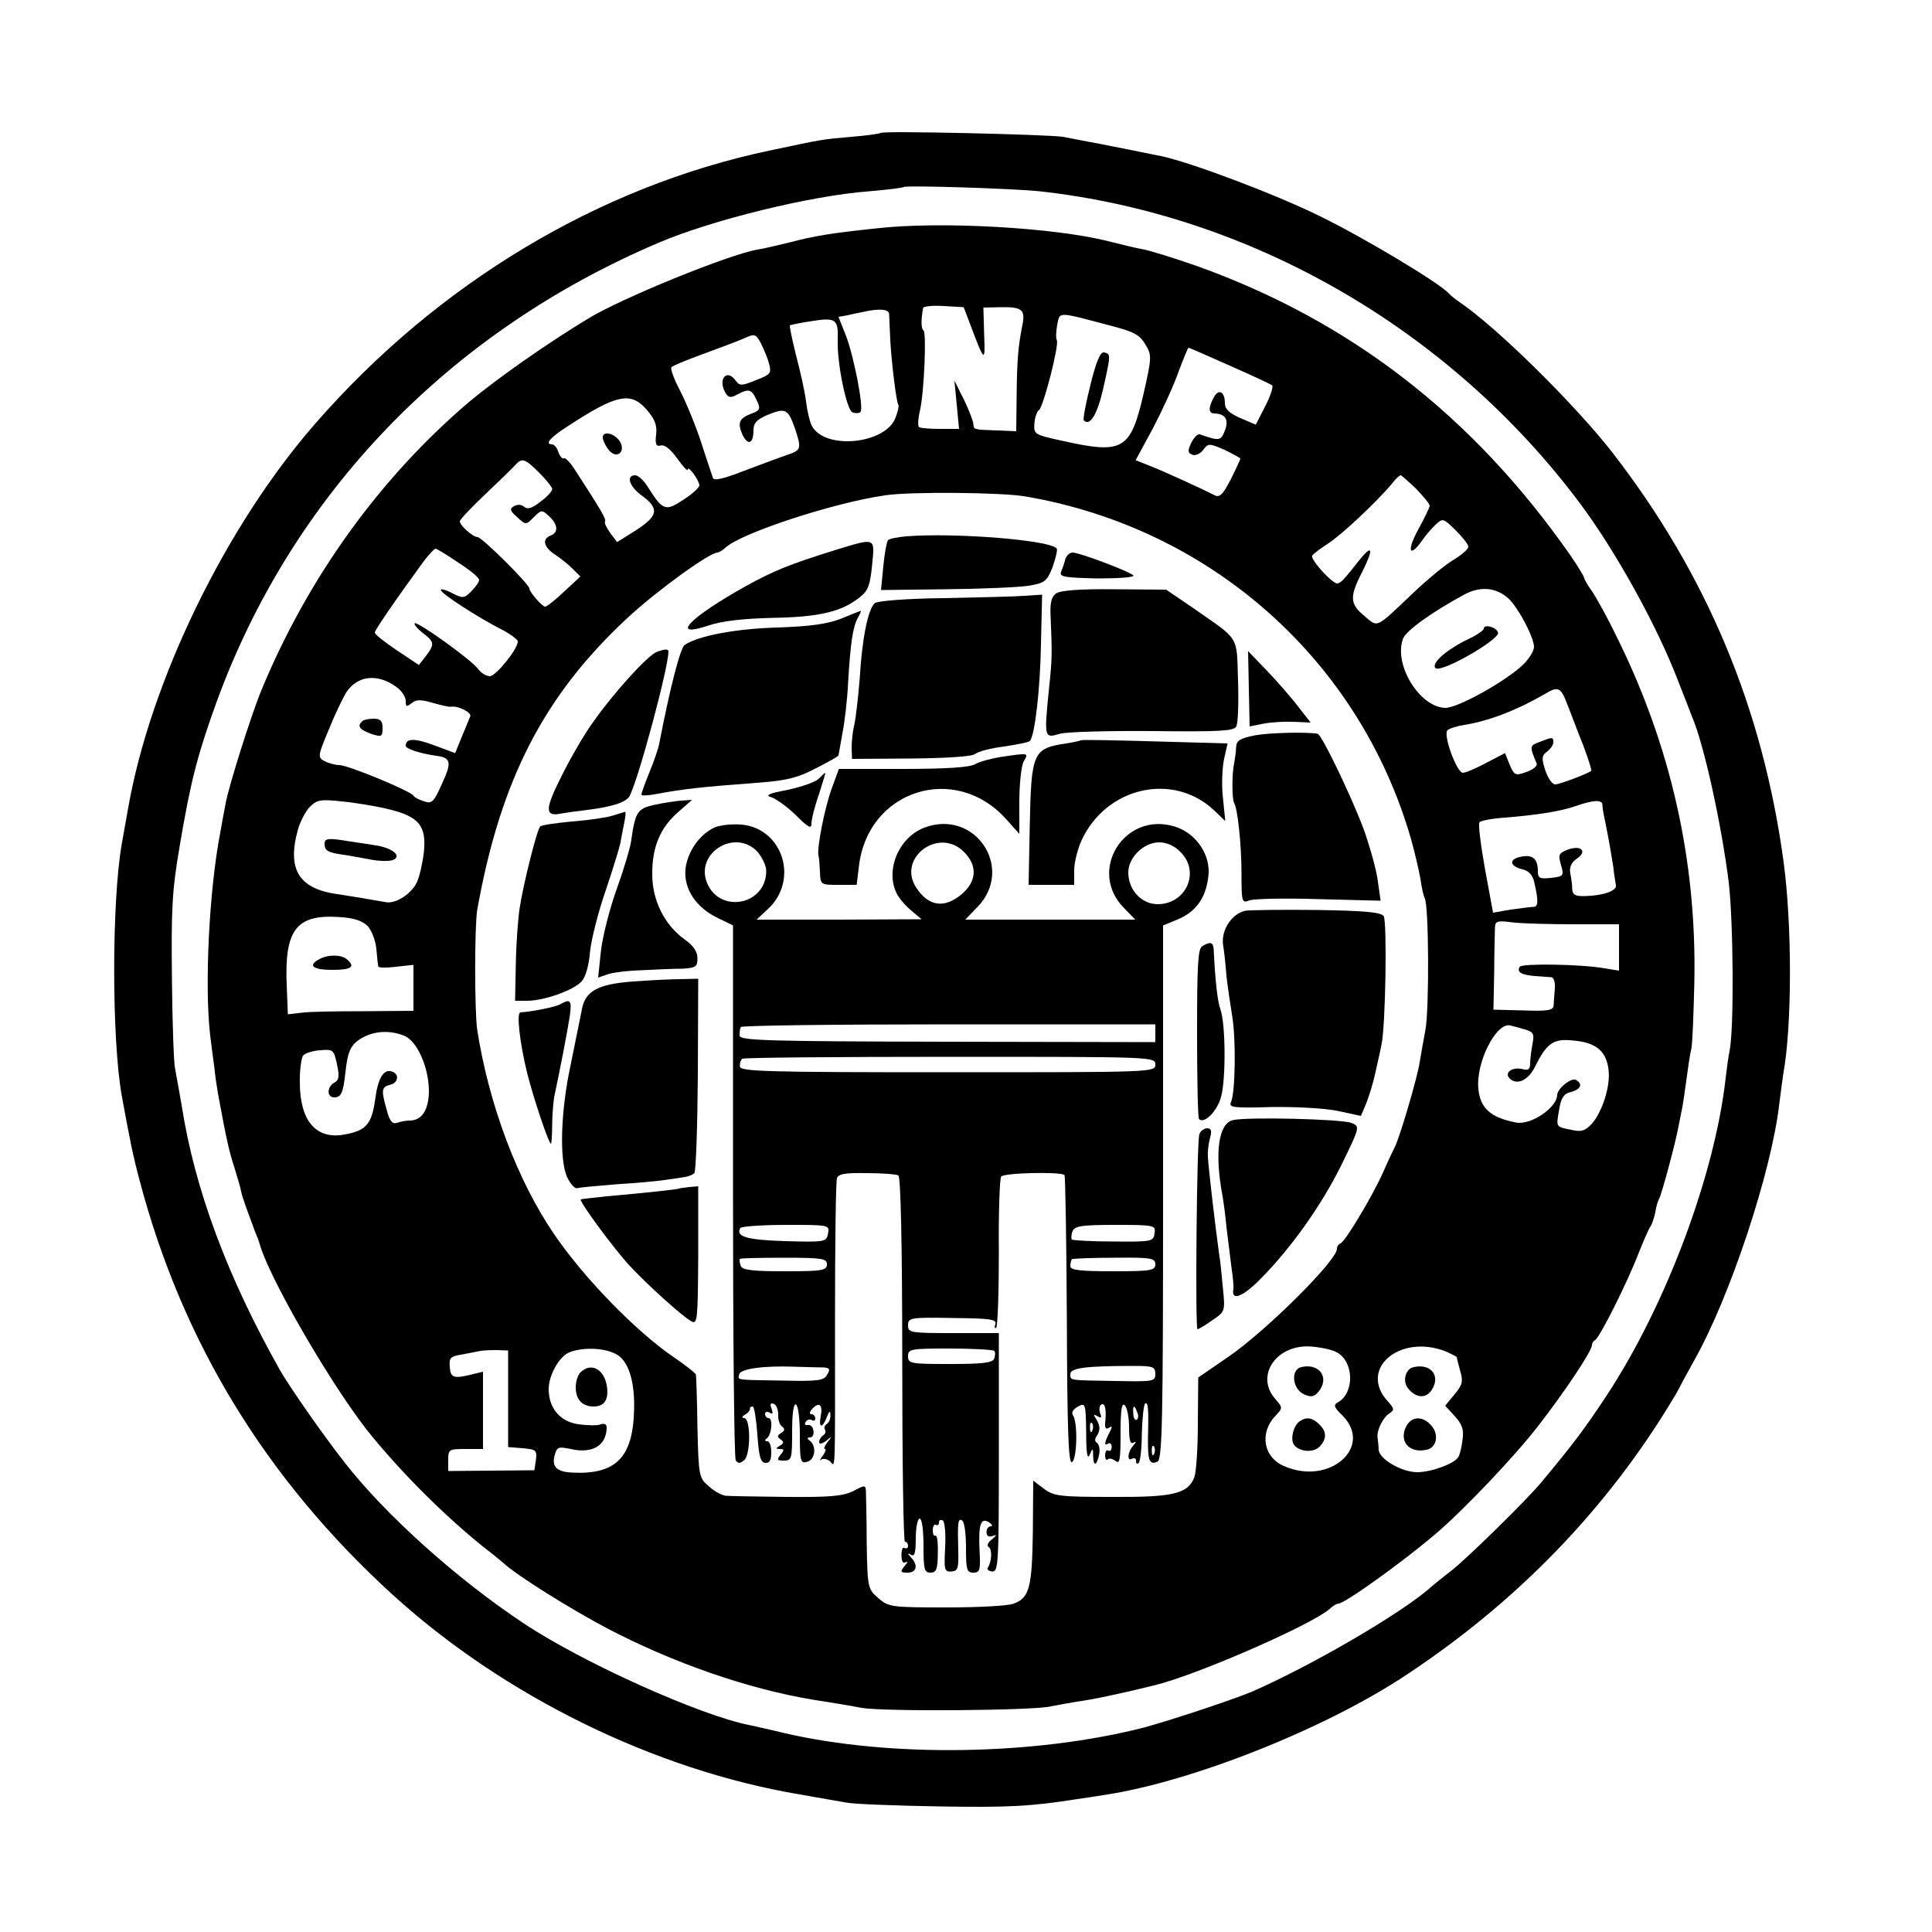 <?xml version="1.0" standalone="no"?>
<!DOCTYPE svg PUBLIC "-//W3C//DTD SVG 20010904//EN"
 "http://www.w3.org/TR/2001/REC-SVG-20010904/DTD/svg10.dtd">
<svg version="1.0" xmlns="http://www.w3.org/2000/svg"
 width="500pt" height="500pt" viewBox="0 0 500 500"
 preserveAspectRatio="xMidYMid meet">
<g transform="translate(0,500) scale(0.1,-0.1)"
fill="#000000" stroke="none">
<path d="M2279 4656 c-2 -2 -36 -7 -75 -10 -80 -7 -72 -6 -214 -36 -440 -93
-857 -343 -1173 -705 -233 -266 -429 -670 -486 -1000 -6 -33 -13 -73 -16 -90
-26 -149 -26 -503 0 -650 21 -115 29 -155 45 -215 110 -421 328 -778 656
-1077 289 -263 679 -454 1054 -517 47 -8 101 -18 120 -21 19 -4 127 -8 240
-10 180 -3 237 0 358 19 15 2 47 7 72 11 224 34 568 170 779 310 286 189 517
427 688 710 7 11 16 27 20 35 4 8 21 40 38 70 92 163 200 488 220 665 4 33 9
67 10 75 23 125 23 385 1 549 -54 398 -199 745 -444 1061 -97 124 -298 323
-396 389 -12 8 -23 18 -26 21 -20 25 -220 145 -335 201 -118 58 -337 140 -410
155 -11 2 -29 6 -40 8 -42 9 -182 36 -215 42 -39 6 -465 16 -471 10z m411
-151 c546 -60 1060 -356 1397 -805 93 -124 202 -320 257 -465 15 -38 31 -79
35 -90 31 -71 77 -283 95 -429 12 -103 14 -381 2 -436 -3 -14 -7 -45 -10 -70
-28 -250 -154 -587 -307 -820 -56 -85 -85 -124 -169 -225 -39 -47 -192 -197
-234 -230 -21 -16 -44 -35 -50 -40 -72 -66 -310 -205 -466 -273 -50 -21 -210
-74 -280 -93 -282 -72 -656 -78 -931 -14 -36 9 -75 17 -87 20 -127 24 -434
162 -587 264 -172 114 -358 281 -463 416 -53 67 -145 199 -168 240 -135 240
-220 466 -254 685 -7 41 -15 84 -17 95 -3 11 -7 115 -8 230 -2 181 0 229 20
345 28 167 46 236 95 372 196 538 601 959 1145 1190 138 59 395 122 545 133
47 4 87 9 89 11 5 5 286 -4 351 -11z"/>
<path d="M2268 4409 c-123 -13 -162 -20 -223 -36 -33 -8 -71 -17 -85 -19 -75
-13 -352 -126 -437 -178 -114 -69 -238 -157 -310 -217 -230 -196 -416 -454
-536 -744 -27 -65 -86 -253 -93 -294 -3 -14 -9 -48 -14 -76 -29 -149 -41 -399
-26 -525 3 -25 8 -63 11 -85 2 -22 7 -53 10 -70 21 -114 28 -145 42 -188 8
-26 16 -53 17 -60 1 -7 7 -25 13 -42 22 -60 26 -70 28 -75 2 -3 6 -16 10 -29
33 -100 198 -381 290 -491 87 -105 192 -208 288 -285 21 -16 44 -35 51 -41 33
-31 174 -119 267 -168 172 -90 365 -157 534 -185 39 -6 95 -15 125 -21 59 -10
448 -7 490 4 14 3 43 8 66 12 39 5 111 20 204 43 112 28 404 156 451 197 8 8
19 14 23 14 16 0 164 106 251 180 73 62 206 202 266 280 70 90 139 194 139
209 0 5 4 11 8 13 11 4 84 150 112 223 13 33 27 65 31 70 4 6 10 23 13 38 2
15 7 30 10 35 6 10 43 147 50 187 3 17 8 39 10 50 2 11 7 45 11 75 4 30 9 64
12 75 3 11 6 90 8 175 6 313 -61 609 -200 890 -24 50 -54 104 -65 120 -11 15
-20 31 -20 34 0 3 -16 30 -36 59 -252 361 -569 606 -965 748 -60 21 -124 41
-142 44 -17 3 -58 13 -90 21 -138 35 -433 52 -599 33z m245 -254 c35 -93 37
-94 34 -21 l-2 70 43 1 c57 1 66 -6 58 -46 -11 -55 -14 -89 -15 -185 l-1 -90
-47 2 c-64 2 -63 2 -64 17 0 6 -11 35 -24 62 l-25 50 6 -62 6 -63 -49 0 c-27
0 -52 2 -55 5 -3 4 -2 23 3 43 11 50 17 202 9 207 -6 4 -7 25 -1 58 0 4 24 7
53 5 l52 -3 19 -50z m-212 33 c0 -7 2 -38 3 -68 3 -57 16 -163 21 -168 2 -2
-1 -16 -7 -32 -24 -69 -183 -86 -217 -22 -5 9 -12 38 -15 63 -3 25 -15 79 -26
120 -10 40 -17 75 -16 77 2 1 28 7 57 11 62 10 69 5 67 -49 -2 -60 23 -181 38
-187 8 -3 18 -3 21 1 9 9 -17 144 -38 198 l-19 48 23 4 c12 3 31 7 42 9 40 9
65 7 66 -5z m570 -30 c63 -16 78 -24 93 -49 17 -28 17 -33 -4 -126 -34 -148
-53 -159 -210 -124 -73 16 -75 17 -73 45 1 16 7 32 12 35 11 7 53 170 46 181
-3 4 -2 22 1 39 7 35 -1 35 135 -1z m-881 -98 c7 -26 5 -29 -34 -44 -37 -15
-42 -15 -52 -1 -24 33 -48 2 -25 -34 6 -10 13 -11 29 -2 30 16 37 14 50 -14
11 -23 9 -27 -12 -35 -33 -12 -38 -24 -25 -54 14 -30 29 -25 29 10 0 19 8 28
36 40 46 19 53 16 70 -31 19 -56 18 -60 -18 -72 -18 -6 -68 -25 -111 -41 -54
-21 -79 -27 -82 -19 -2 7 -16 47 -30 91 -14 43 -39 104 -55 135 -16 30 -26 58
-22 61 4 4 41 19 82 34 41 15 89 33 105 40 28 13 31 12 44 -12 7 -14 17 -37
21 -52z m1192 -6 c57 -25 106 -48 110 -51 4 -2 -3 -26 -17 -53 l-25 -49 -40
17 c-29 13 -40 23 -40 39 0 30 -17 38 -29 14 -14 -26 -14 -41 2 -41 28 -1 38
-16 27 -44 -10 -27 -14 -28 -65 -10 -5 2 -15 -8 -22 -22 -10 -21 -9 -26 3 -31
8 -3 21 3 28 13 13 17 15 17 55 0 22 -11 41 -21 41 -23 0 -2 -11 -26 -25 -54
-21 -40 -29 -48 -43 -40 -29 15 -125 59 -165 75 l-38 15 45 83 c24 46 54 111
66 146 13 34 24 62 26 62 2 0 50 -21 106 -46z m-1507 -116 c20 -23 26 -40 23
-63 -3 -25 0 -31 12 -28 10 3 26 -10 43 -34 15 -21 27 -34 27 -28 0 12 29 -27
30 -41 0 -6 -19 -23 -41 -37 -46 -31 -54 -28 -90 29 -11 19 -27 34 -35 34 -24
0 -16 -28 15 -51 48 -35 45 -53 -11 -90 l-51 -32 -18 24 c-9 13 -16 26 -13 30
3 6 -13 33 -80 136 -11 17 -24 30 -27 27 -4 -2 -10 5 -14 16 -3 11 -11 20 -16
20 -20 0 -6 17 39 46 128 84 165 92 207 42z m-279 -162 c19 -19 34 -38 33 -42
0 -5 -13 -20 -30 -32 -21 -17 -33 -21 -42 -14 -8 7 -18 7 -27 2 -12 -7 -10
-12 9 -29 22 -20 22 -20 43 1 19 19 21 19 39 2 23 -21 25 -42 4 -50 -23 -9
-18 -30 11 -49 14 -9 35 -26 46 -37 l20 -20 -42 -39 c-23 -22 -45 -39 -49 -39
-8 0 -41 38 -41 47 0 11 -123 133 -134 133 -12 0 -46 30 -46 41 0 4 30 36 66
70 37 35 72 69 78 76 17 19 25 16 62 -21z m2269 -41 c19 -20 35 -39 35 -44 0
-4 -14 -33 -31 -64 -29 -54 -21 -72 12 -25 7 11 23 29 33 39 20 19 21 18 53
-13 18 -18 33 -37 33 -43 0 -6 -17 -21 -37 -33 -21 -12 -67 -50 -103 -84 -101
-96 -93 -93 -129 -62 -38 31 -39 50 -5 115 30 61 26 72 -10 27 -14 -18 -31
-39 -37 -45 -5 -7 -14 -13 -18 -13 -14 0 -71 63 -65 72 3 5 22 19 42 32 34 22
123 105 165 155 9 12 19 21 22 21 2 0 20 -16 40 -35z m-1010 -20 c478 -82 862
-422 996 -884 10 -35 21 -83 25 -105 3 -22 8 -45 11 -50 11 -17 12 -289 2
-341 -5 -27 -12 -66 -15 -85 -6 -39 -52 -196 -65 -220 -4 -8 -18 -37 -30 -65
-28 -62 -98 -179 -110 -183 -5 -2 -9 -8 -9 -14 0 -30 -181 -210 -279 -278
l-80 -55 -1 -117 c0 -64 -4 -127 -9 -141 -17 -43 -54 -52 -214 -51 -133 0
-150 2 -175 21 l-28 21 -1 -133 c-2 -143 -9 -170 -49 -185 -14 -6 -92 -10
-174 -10 -143 0 -150 1 -177 24 -27 24 -28 26 -30 143 0 65 -2 125 -2 134 -1
16 -3 16 -33 0 -27 -13 -60 -16 -173 -15 -77 1 -148 2 -157 3 -9 1 -29 11 -43
24 -26 22 -27 26 -30 152 -1 72 -3 133 -4 137 0 4 -27 25 -58 46 -99 68 -232
205 -309 318 -95 139 -169 336 -199 529 -7 48 -7 268 0 310 60 336 172 554
388 755 75 70 213 170 234 170 3 0 14 6 22 14 44 38 279 115 411 134 63 10
305 8 365 -3z m-1469 -171 c30 -19 54 -39 54 -45 0 -5 -9 -18 -20 -29 -19 -19
-22 -19 -50 -5 -17 9 -30 12 -29 8 0 -9 96 -71 157 -102 23 -12 42 -26 42 -31
0 -20 -56 -89 -72 -90 -9 0 -23 8 -30 18 -16 23 -158 125 -165 119 -2 -3 7
-14 21 -25 31 -23 31 -30 8 -60 l-18 -23 -57 38 c-31 21 -57 41 -57 46 0 6 51
81 127 185 13 17 27 32 30 32 3 0 30 -16 59 -36z m2719 -94 c25 -24 65 -100
65 -124 0 -10 -12 -30 -27 -45 -44 -43 -171 -114 -203 -113 -66 2 -134 112
-109 179 7 20 73 68 158 114 42 23 84 19 116 -11z m-2879 -228 c13 -9 24 -25
24 -36 0 -15 2 -16 15 -6 12 10 24 10 55 1 21 -6 42 -11 47 -10 19 3 54 -15
50 -25 -3 -6 -12 -30 -22 -53 l-17 -42 -54 20 c-50 19 -74 19 -74 -1 0 -8 37
-20 79 -26 38 -5 41 -16 15 -72 -21 -47 -26 -53 -46 -46 -13 4 -25 10 -28 15
-8 12 -169 79 -192 79 -10 0 -28 5 -38 10 -18 10 -18 13 11 82 16 40 37 83 45
96 29 44 81 50 130 14z m3031 -47 c9 -22 26 -69 40 -103 13 -35 23 -65 21 -67
-8 -7 -82 -35 -93 -35 -8 0 -19 16 -26 37 -10 31 -9 38 5 48 9 7 16 17 16 24
0 14 -2 14 -35 1 -27 -10 -27 -11 -8 -56 2 -7 -10 -16 -27 -22 -28 -10 -31 -9
-43 19 l-12 30 -48 -25 c-26 -14 -54 -26 -61 -26 -16 0 -52 99 -40 110 5 5 25
11 44 14 63 10 136 38 210 81 33 20 40 16 57 -30z m-3052 -269 c79 -19 99 -43
92 -111 -3 -27 -11 -63 -18 -78 -14 -30 -54 -56 -79 -52 -33 6 -106 18 -120
20 -106 13 -138 63 -109 168 6 21 20 48 31 59 18 18 28 20 82 14 33 -3 88 -12
121 -20z m3142 11 c0 -7 3 -25 7 -42 13 -66 15 -81 21 -117 2 -21 6 -43 7 -49
3 -14 -33 -27 -79 -28 -25 -1 -33 3 -34 17 0 9 -2 28 -5 41 -3 16 2 29 17 39
28 19 11 36 -24 23 -23 -9 -25 -13 -17 -40 8 -28 6 -29 -26 -33 -29 -3 -34 -1
-34 17 0 32 -13 44 -43 38 -33 -6 -31 -25 4 -33 16 -4 26 -15 30 -35 11 -48
10 -62 -3 -62 -7 0 -33 -4 -58 -7 l-46 -8 -21 114 c-11 62 -18 116 -14 120 3
4 33 10 66 12 84 7 143 16 183 30 46 16 69 17 69 3z m-3196 -313 c11 -12 21
-38 23 -60 2 -21 4 -42 5 -45 1 -4 21 -4 46 -1 l45 5 0 -60 0 -59 -127 -1
c-71 0 -144 -1 -163 -4 l-35 -4 -3 75 c-6 142 24 183 131 177 41 -2 63 -9 78
-23z m3122 4 l117 0 0 -60 0 -60 -37 6 c-63 11 -214 13 -220 4 -8 -14 4 -21
40 -24 17 -1 37 -3 42 -3 6 -1 10 -13 9 -28 -1 -16 -3 -35 -3 -44 -1 -14 -13
-16 -78 -14 l-78 2 2 99 c0 54 2 107 2 116 1 14 8 16 44 11 23 -3 95 -5 160
-5z m-124 -273 c20 -6 22 -12 17 -37 -3 -17 -6 -39 -6 -50 0 -15 -5 -19 -19
-15 -27 7 -49 -9 -34 -24 18 -18 47 -6 65 29 31 63 48 75 101 69 58 -5 85 -28
90 -77 5 -42 -17 -109 -44 -139 -17 -18 -27 -21 -52 -15 -41 8 -40 6 -32 52 5
31 12 42 31 46 25 7 31 20 13 31 -11 8 -49 -22 -49 -39 -1 -33 -69 -79 -107
-71 -66 13 -92 37 -97 87 -7 69 47 174 83 164 9 -2 27 -7 40 -11z m-2904 -15
c34 -13 64 -80 65 -142 0 -50 -18 -78 -50 -78 -10 0 -25 -3 -33 -6 -11 -4 -19
5 -26 33 -15 53 -14 60 10 66 20 5 23 28 3 34 -21 7 -36 -17 -43 -72 -9 -64
-23 -81 -79 -91 -73 -14 -115 34 -116 131 -1 35 4 69 9 74 6 6 26 12 44 13 33
3 35 1 43 -36 7 -32 5 -42 -7 -48 -20 -12 -19 -38 0 -38 18 0 23 11 29 65 6
56 14 73 45 90 31 17 70 19 106 5z m2415 -820 c44 -24 46 -104 3 -129 -13 -7
-11 -13 11 -34 81 -81 -32 -182 -149 -132 -55 22 -67 86 -24 131 19 20 19 21
-1 44 -53 61 5 143 95 135 24 -2 53 -8 65 -15z m283 2 c15 -7 27 -13 27 -14 0
-2 4 -18 9 -36 8 -27 6 -36 -15 -61 l-24 -29 25 -27 c19 -21 24 -35 20 -61 -2
-19 -7 -39 -11 -45 -10 -17 -70 -39 -106 -39 -40 0 -97 33 -100 57 0 10 -2 25
-3 33 -2 20 15 53 32 63 12 8 11 12 -5 30 -78 84 31 177 151 129z m-2428 -122
l0 -125 38 -3 c34 -3 37 -5 34 -30 l-4 -27 -111 -1 -112 -1 0 29 c0 27 2 28
45 28 l45 0 0 100 0 100 -25 -6 c-51 -13 -59 -10 -61 18 -2 24 1 28 34 33 20
4 41 8 46 9 5 1 23 2 40 2 l31 -1 0 -125z m288 110 c26 -21 40 -71 38 -139 -3
-123 -47 -168 -161 -162 -39 2 -52 15 -45 43 6 23 9 25 42 18 56 -13 93 9 93
56 0 8 -6 11 -15 8 -8 -4 -35 -3 -58 0 -48 7 -77 42 -77 91 0 36 27 84 53 95
40 16 103 11 130 -10z"/>
<path d="M2822 4004 c-12 -48 -20 -90 -17 -92 16 -16 35 16 50 82 20 89 20 90
2 94 -9 2 -20 -23 -35 -84z"/>
<path d="M1560 3868 c0 -7 7 -22 15 -32 20 -26 46 -6 29 22 -14 21 -44 28 -44
10z"/>
<path d="M2345 3612 c-22 -2 -43 -6 -47 -10 -3 -4 -9 -34 -12 -68 l-6 -61 167
2 c93 1 189 5 214 9 43 7 48 11 63 48 8 23 13 44 11 48 -14 22 -261 42 -390
32z"/>
<path d="M2160 3576 c-115 -36 -158 -53 -230 -93 -145 -81 -199 -136 -97 -102
35 12 89 18 167 20 121 2 179 16 226 54 21 17 26 31 31 83 7 72 11 71 -97 38z"/>
<path d="M2757 3553 c-2 -10 -8 -25 -11 -33 -5 -13 9 -15 95 -17 55 0 97 3 92
8 -10 10 -139 59 -157 59 -8 0 -16 -8 -19 -17z"/>
<path d="M2733 3464 c-12 -8 -16 -25 -14 -60 4 -95 4 -110 -4 -184 -13 -131
-13 -131 28 -119 17 5 126 8 240 7 167 -2 209 0 216 11 5 7 7 61 5 120 -4 119
6 102 -117 188 l-69 47 -135 1 c-89 1 -140 -3 -150 -11z"/>
<path d="M2441 3452 c-93 -1 -170 -7 -177 -13 -17 -14 -33 -90 -39 -194 -4
-49 -10 -103 -14 -120 -4 -16 -7 -43 -7 -60 l1 -29 153 1 c94 1 158 5 166 12
7 6 41 15 74 19 34 5 64 11 67 14 13 13 27 133 29 251 l3 128 -46 -3 c-25 -2
-120 -4 -210 -6z"/>
<path d="M2177 3399 c-36 -14 -79 -20 -165 -23 -107 -3 -204 -21 -240 -45 -11
-7 -37 -106 -66 -256 -2 -11 -13 -44 -25 -73 -12 -29 -21 -55 -21 -58 0 -4 17
-3 38 1 70 13 111 18 272 30 66 5 97 13 142 37 32 16 58 31 58 33 0 1 5 27 10
56 6 30 13 90 15 134 6 101 12 142 25 166 6 10 9 19 8 18 -2 0 -25 -9 -51 -20z"/>
<path d="M1700 3313 c-24 -9 -113 -107 -168 -186 -19 -26 -54 -86 -78 -134
-45 -89 -45 -108 1 -98 11 2 40 6 65 9 65 8 102 20 110 37 24 49 98 324 100
372 0 8 -8 8 -30 0z"/>
<path d="M3232 3217 l2 -97 35 7 c20 4 56 6 79 5 l44 -2 -33 42 c-18 24 -55
66 -81 93 l-48 50 2 -98z"/>
<path d="M3248 3097 c-39 -8 -48 -13 -49 -31 0 -11 -3 -30 -5 -41 -6 -27 -6
-93 0 -103 9 -16 19 -107 19 -184 0 -73 1 -76 21 -68 12 4 93 6 180 3 l159 -4
-7 49 c-3 28 -20 88 -36 134 -30 81 -109 247 -120 249 -27 5 -124 3 -162 -4z"/>
<path d="M2797 3084 c-1 -1 -18 -5 -38 -8 -86 -13 -90 -23 -94 -212 l-3 -154
59 0 59 0 0 38 c0 20 9 55 19 77 64 139 238 178 344 77 l28 -27 -6 60 c-4 33
-2 78 3 101 l9 40 -106 3 c-207 6 -272 7 -274 5z"/>
<path d="M2590 3041 c-25 -4 -55 -12 -67 -19 -14 -8 -77 -12 -187 -12 l-165 0
-19 -52 c-18 -50 -38 -152 -34 -172 2 -4 3 -23 4 -42 1 -34 2 -34 48 -34 l47
0 6 49 c23 196 248 268 380 122 l35 -39 0 83 c0 45 5 92 11 104 13 23 16 23
-59 12z"/>
<path d="M2119 2985 c-8 -9 -44 -21 -80 -29 -52 -10 -60 -14 -41 -20 13 -5 42
-26 63 -47 30 -30 39 -35 39 -21 0 11 8 44 19 75 10 32 18 57 17 57 -1 0 -9
-7 -17 -15z"/>
<path d="M1693 2917 c-44 -10 -49 -18 -60 -96 -3 -19 -20 -75 -38 -125 -18
-50 -36 -122 -40 -159 l-7 -67 23 8 c13 5 53 10 89 11 36 2 83 4 105 4 36 2
40 5 40 27 0 17 -10 32 -32 48 -53 37 -86 103 -85 172 0 69 21 119 69 160 l34
30 -28 -2 c-15 -1 -47 -6 -70 -11z"/>
<path d="M1585 2889 c-16 -5 -64 -12 -105 -15 -41 -4 -78 -9 -82 -13 -8 -7
-43 -146 -53 -210 -4 -25 -9 -89 -10 -143 l-2 -98 31 0 c44 0 120 27 141 50
11 12 19 42 22 77 3 31 21 102 40 157 19 56 36 112 39 126 2 14 7 37 10 53 3
15 4 27 2 26 -2 0 -16 -5 -33 -10z"/>
<path d="M1848 2858 c-39 -19 -69 -63 -74 -107 -5 -51 27 -99 82 -126 l41 -20
0 -686 c0 -377 3 -691 7 -698 6 -9 11 -9 22 0 17 14 17 109 0 109 -6 0 -6 4 2
9 8 4 13 11 13 15 -1 3 2 6 7 6 4 0 9 -32 12 -72 4 -57 8 -73 21 -74 11 -1 15
8 15 27 0 16 -4 29 -10 29 -7 0 -8 3 -1 8 12 9 16 52 4 52 -5 0 -9 5 -9 11 0
5 5 7 12 3 8 -5 9 -2 5 10 -5 12 -3 16 5 13 7 -2 12 -15 12 -28 -1 -13 4 -27
10 -31 8 -6 7 -11 -3 -17 -10 -6 -10 -10 -1 -16 9 -6 9 -10 -1 -16 -12 -7 -12
-9 0 -9 11 0 11 -3 1 -15 -10 -13 -9 -15 9 -15 20 0 21 5 21 76 0 47 4 73 10
69 6 -3 10 -39 10 -80 0 -67 2 -73 19 -68 21 5 25 42 6 55 -7 5 -6 8 2 8 6 0
10 8 8 18 -1 9 -8 16 -15 14 -6 -1 -9 2 -5 8 3 6 11 8 16 5 5 -4 9 -1 9 4 0 6
-5 11 -10 11 -6 0 -5 6 2 14 18 19 28 11 22 -19 -6 -31 4 -33 16 -2 6 16 9 17
9 5 1 -9 -4 -20 -9 -23 -6 -4 -8 -10 -5 -15 3 -5 1 -11 -5 -15 -5 -3 -10 -11
-10 -17 0 -6 7 -5 18 3 15 13 16 12 3 -4 -7 -9 -10 -17 -6 -17 4 0 1 -8 -6
-18 -7 -9 -9 -14 -5 -10 5 4 15 3 23 -3 16 -14 14 -55 14 371 0 190 2 352 5
360 3 12 20 15 77 14 40 0 77 -3 82 -6 6 -4 10 -182 10 -477 0 -259 3 -471 7
-471 5 0 8 -5 8 -11 0 -5 -4 -8 -9 -5 -5 3 -8 -5 -8 -19 0 -16 4 -22 11 -18 6
4 5 -1 -3 -10 -12 -15 -11 -17 8 -17 23 0 28 19 9 39 -10 11 -10 13 0 7 9 -5
12 6 12 43 0 28 5 51 10 51 6 0 10 -30 10 -70 0 -61 2 -70 18 -70 15 0 19 9
19 50 1 28 -2 48 -6 46 -4 -3 -7 4 -7 14 0 10 4 16 8 14 4 -3 8 0 8 6 0 6 4 8
10 5 5 -3 8 -35 6 -70 -3 -58 -2 -63 16 -62 17 1 19 8 18 52 -2 75 -1 87 10
80 6 -3 10 -35 10 -71 0 -56 2 -64 19 -64 17 0 19 7 16 58 -3 67 3 86 25 72 8
-6 10 -10 4 -10 -6 0 -11 -7 -11 -15 0 -10 6 -14 16 -10 12 4 11 2 -2 -9 -11
-8 -14 -17 -8 -20 9 -6 8 -37 -3 -54 -2 -4 3 -8 12 -9 16 -1 17 23 17 308 l0
309 -117 0 c-112 0 -118 1 -118 20 0 20 6 21 116 19 96 -1 114 -3 110 -16 -3
-8 -2 -12 2 -9 4 2 7 89 7 193 -1 103 2 193 6 198 7 10 155 13 164 4 2 -3 5
-172 6 -376 1 -282 4 -371 13 -367 13 5 16 101 3 121 -5 7 0 16 13 23 19 10
20 8 21 -67 0 -53 3 -72 9 -58 8 19 9 18 9 -4 1 -28 10 -24 16 7 2 12 -1 24
-6 28 -6 3 -6 11 -1 17 10 15 10 27 -2 46 -7 10 -6 12 4 6 10 -6 12 -4 7 8 -3
9 -2 19 3 22 10 6 14 -14 10 -49 -1 -12 3 -16 10 -11 9 6 9 2 1 -13 -13 -25
-14 -35 -3 -28 5 3 9 -1 9 -9 0 -8 -4 -12 -9 -9 -4 3 -8 -3 -8 -12 0 -10 3
-14 7 -11 3 4 12 2 20 -4 11 -9 13 3 13 72 0 60 3 80 11 72 6 -6 11 -31 11
-57 0 -32 3 -44 11 -40 8 5 8 2 0 -7 -15 -16 -17 -43 -3 -34 6 3 10 1 10 -6 0
-7 3 -9 7 -5 4 4 8 38 8 76 1 39 5 73 8 77 8 7 10 -10 8 -85 -1 -61 3 -74 24
-65 13 4 15 98 15 697 l0 691 39 16 c46 20 71 54 78 109 8 56 -31 114 -87 131
-131 40 -227 -116 -130 -212 l28 -29 -220 0 -220 0 31 32 c98 100 -5 256 -137
206 -66 -25 -102 -111 -71 -171 6 -12 23 -32 38 -44 l26 -22 -214 -1 -213 0
30 28 c80 75 38 208 -69 218 -24 2 -56 -1 -71 -8z m112 -62 c12 -14 23 -36 23
-50 0 -89 -122 -112 -154 -29 -29 77 74 139 131 79z m535 -1 c35 -35 33 -76
-6 -109 -45 -38 -86 -32 -118 17 -50 77 59 158 124 92z m560 0 c52 -51 15
-135 -59 -135 -42 0 -76 37 -76 82 0 39 40 78 80 78 19 0 40 -9 55 -25z m-65
-469 l0 -23 -537 1 c-471 1 -538 3 -539 16 0 8 1 18 3 22 2 4 244 7 538 7
l535 0 0 -23z m0 -81 c0 -20 -4 -20 -537 -20 -471 0 -538 2 -538 15 -1 8 2 17
6 20 4 3 246 5 538 5 526 0 531 0 531 -20z m-847 -437 c-4 -22 -7 -23 -111
-20 -100 3 -129 12 -116 34 3 4 56 8 118 8 112 0 113 0 109 -22z m845 0 c-3
-21 -7 -22 -106 -21 -57 0 -105 3 -108 5 -2 3 -2 13 2 22 5 13 23 16 111 16
102 0 104 -1 101 -22z m-848 -80 c0 -16 -12 -18 -109 -18 -84 0 -110 3 -114
14 -3 8 -4 16 -2 18 2 2 53 3 114 3 99 0 111 -2 111 -17z m850 0 c0 -16 -11
-18 -110 -18 -85 0 -110 3 -110 13 0 8 2 16 4 18 2 2 52 4 110 4 95 1 106 -1
106 -17z m-417 -224 c3 -3 3 -12 0 -20 -4 -11 -30 -14 -114 -14 -102 0 -109 1
-109 20 0 19 7 20 108 20 60 0 111 -3 115 -6z m-440 -43 c14 -1 16 -5 8 -18
-8 -16 -23 -18 -113 -16 -128 2 -118 1 -115 16 2 14 60 23 142 20 33 -1 68 -2
78 -2z m857 -17 c0 -19 -5 -20 -102 -18 -124 2 -118 1 -118 18 0 16 43 21 163
21 51 0 57 -2 57 -21z m-47 -99 c4 -8 3 -16 -1 -19 -4 -3 -9 4 -9 15 -2 23 3
25 10 4z m-116 -47 c-3 -8 -6 -5 -6 6 -1 11 2 17 5 13 3 -3 4 -12 1 -19z m160
-60 c-3 -8 -6 -5 -6 6 -1 11 2 17 5 13 3 -3 4 -12 1 -19z"/>
<path d="M3223 2643 c-34 -7 -62 -48 -58 -86 3 -18 7 -54 9 -82 3 -27 10 -75
15 -105 10 -61 8 -196 -3 -222 -7 -14 4 -16 104 -13 62 1 138 -3 172 -10 l60
-13 14 33 c7 18 18 53 23 77 5 23 13 57 16 73 11 47 15 319 6 334 -7 10 -46
14 -172 16 -90 1 -174 0 -186 -2z"/>
<path d="M3111 2551 c-11 -7 -13 -53 -13 -225 0 -120 2 -219 5 -222 13 -14 47
20 57 57 13 46 12 192 -2 228 -7 20 -13 71 -17 154 -1 19 -9 21 -30 8z"/>
<path d="M1639 2460 c-94 -7 -126 -25 -134 -77 -4 -21 -17 -83 -28 -138 -26
-120 -30 -247 -9 -292 8 -17 20 -30 26 -28 6 2 51 6 100 10 49 3 105 8 125 11
20 3 44 6 53 8 10 1 21 6 25 10 4 4 8 119 9 255 l1 248 -46 -1 c-25 0 -80 -3
-122 -6z"/>
<path d="M1450 2401 c-12 -7 -72 -19 -103 -21 -11 0 -2 -79 18 -160 17 -66 55
-180 61 -180 1 0 3 21 3 48 0 26 3 58 5 72 14 64 36 179 41 213 5 38 1 43 -25
28z"/>
<path d="M3190 2101 c-37 -10 -47 -85 -26 -197 2 -11 7 -46 10 -79 4 -33 10
-80 13 -105 4 -25 6 -50 5 -57 -6 -30 23 -20 67 24 81 81 160 192 212 297 49
100 49 101 26 110 -26 10 -272 16 -307 7z"/>
<path d="M3104 2065 c-7 -17 -11 -505 -5 -505 3 0 20 10 38 23 33 22 34 23 28
82 -3 33 -7 74 -10 90 -9 65 -26 208 -29 250 -1 11 1 32 5 48 6 20 4 27 -7 27
-8 0 -17 -7 -20 -15z"/>
<path d="M1757 1924 c-2 -2 -85 -11 -187 -20 -36 -4 -66 -7 -67 -8 -5 -5 85
-126 123 -168 48 -52 141 -136 164 -148 15 -8 16 7 17 170 l0 180 -24 -2 c-13
-2 -25 -3 -26 -4z"/>
<path d="M3840 3373 c0 -4 -17 -16 -38 -26 -59 -28 -99 -64 -87 -76 14 -14
168 75 162 92 -4 14 -37 23 -37 10z"/>
<path d="M937 3133 c-13 -12 -7 -21 23 -32 28 -9 30 -8 30 15 0 18 -5 24 -23
24 -13 0 -27 -3 -30 -7z"/>
<path d="M840 2816 c0 -18 9 -23 55 -29 17 -3 47 -8 67 -12 21 -4 45 -4 54 -1
27 10 -1 33 -49 39 -23 4 -61 9 -84 13 -36 5 -43 3 -43 -10z"/>
<path d="M825 2517 c-29 -16 -15 -27 35 -27 50 0 61 8 37 28 -15 12 -50 12
-72 -1z"/>
<path d="M3368 1462 c-28 -6 -24 -56 6 -70 19 -9 27 -7 38 6 30 36 3 75 -44
64z"/>
<path d="M3364 1322 c-16 -10 -25 -45 -16 -60 13 -19 50 -23 67 -6 19 20 19
39 -1 58 -17 17 -33 20 -50 8z"/>
<path d="M3659 1462 c-22 -4 -30 -37 -15 -55 20 -25 45 -27 60 -6 26 37 0 71
-45 61z"/>
<path d="M3640 1310 c-21 -39 6 -72 52 -62 26 5 33 40 12 63 -22 25 -50 24
-64 -1z"/>
<path d="M1502 1448 c-7 -7 -12 -24 -12 -38 0 -32 17 -50 46 -50 28 0 39 17
35 50 -6 46 -41 66 -69 38z"/>
</g>
</svg>
